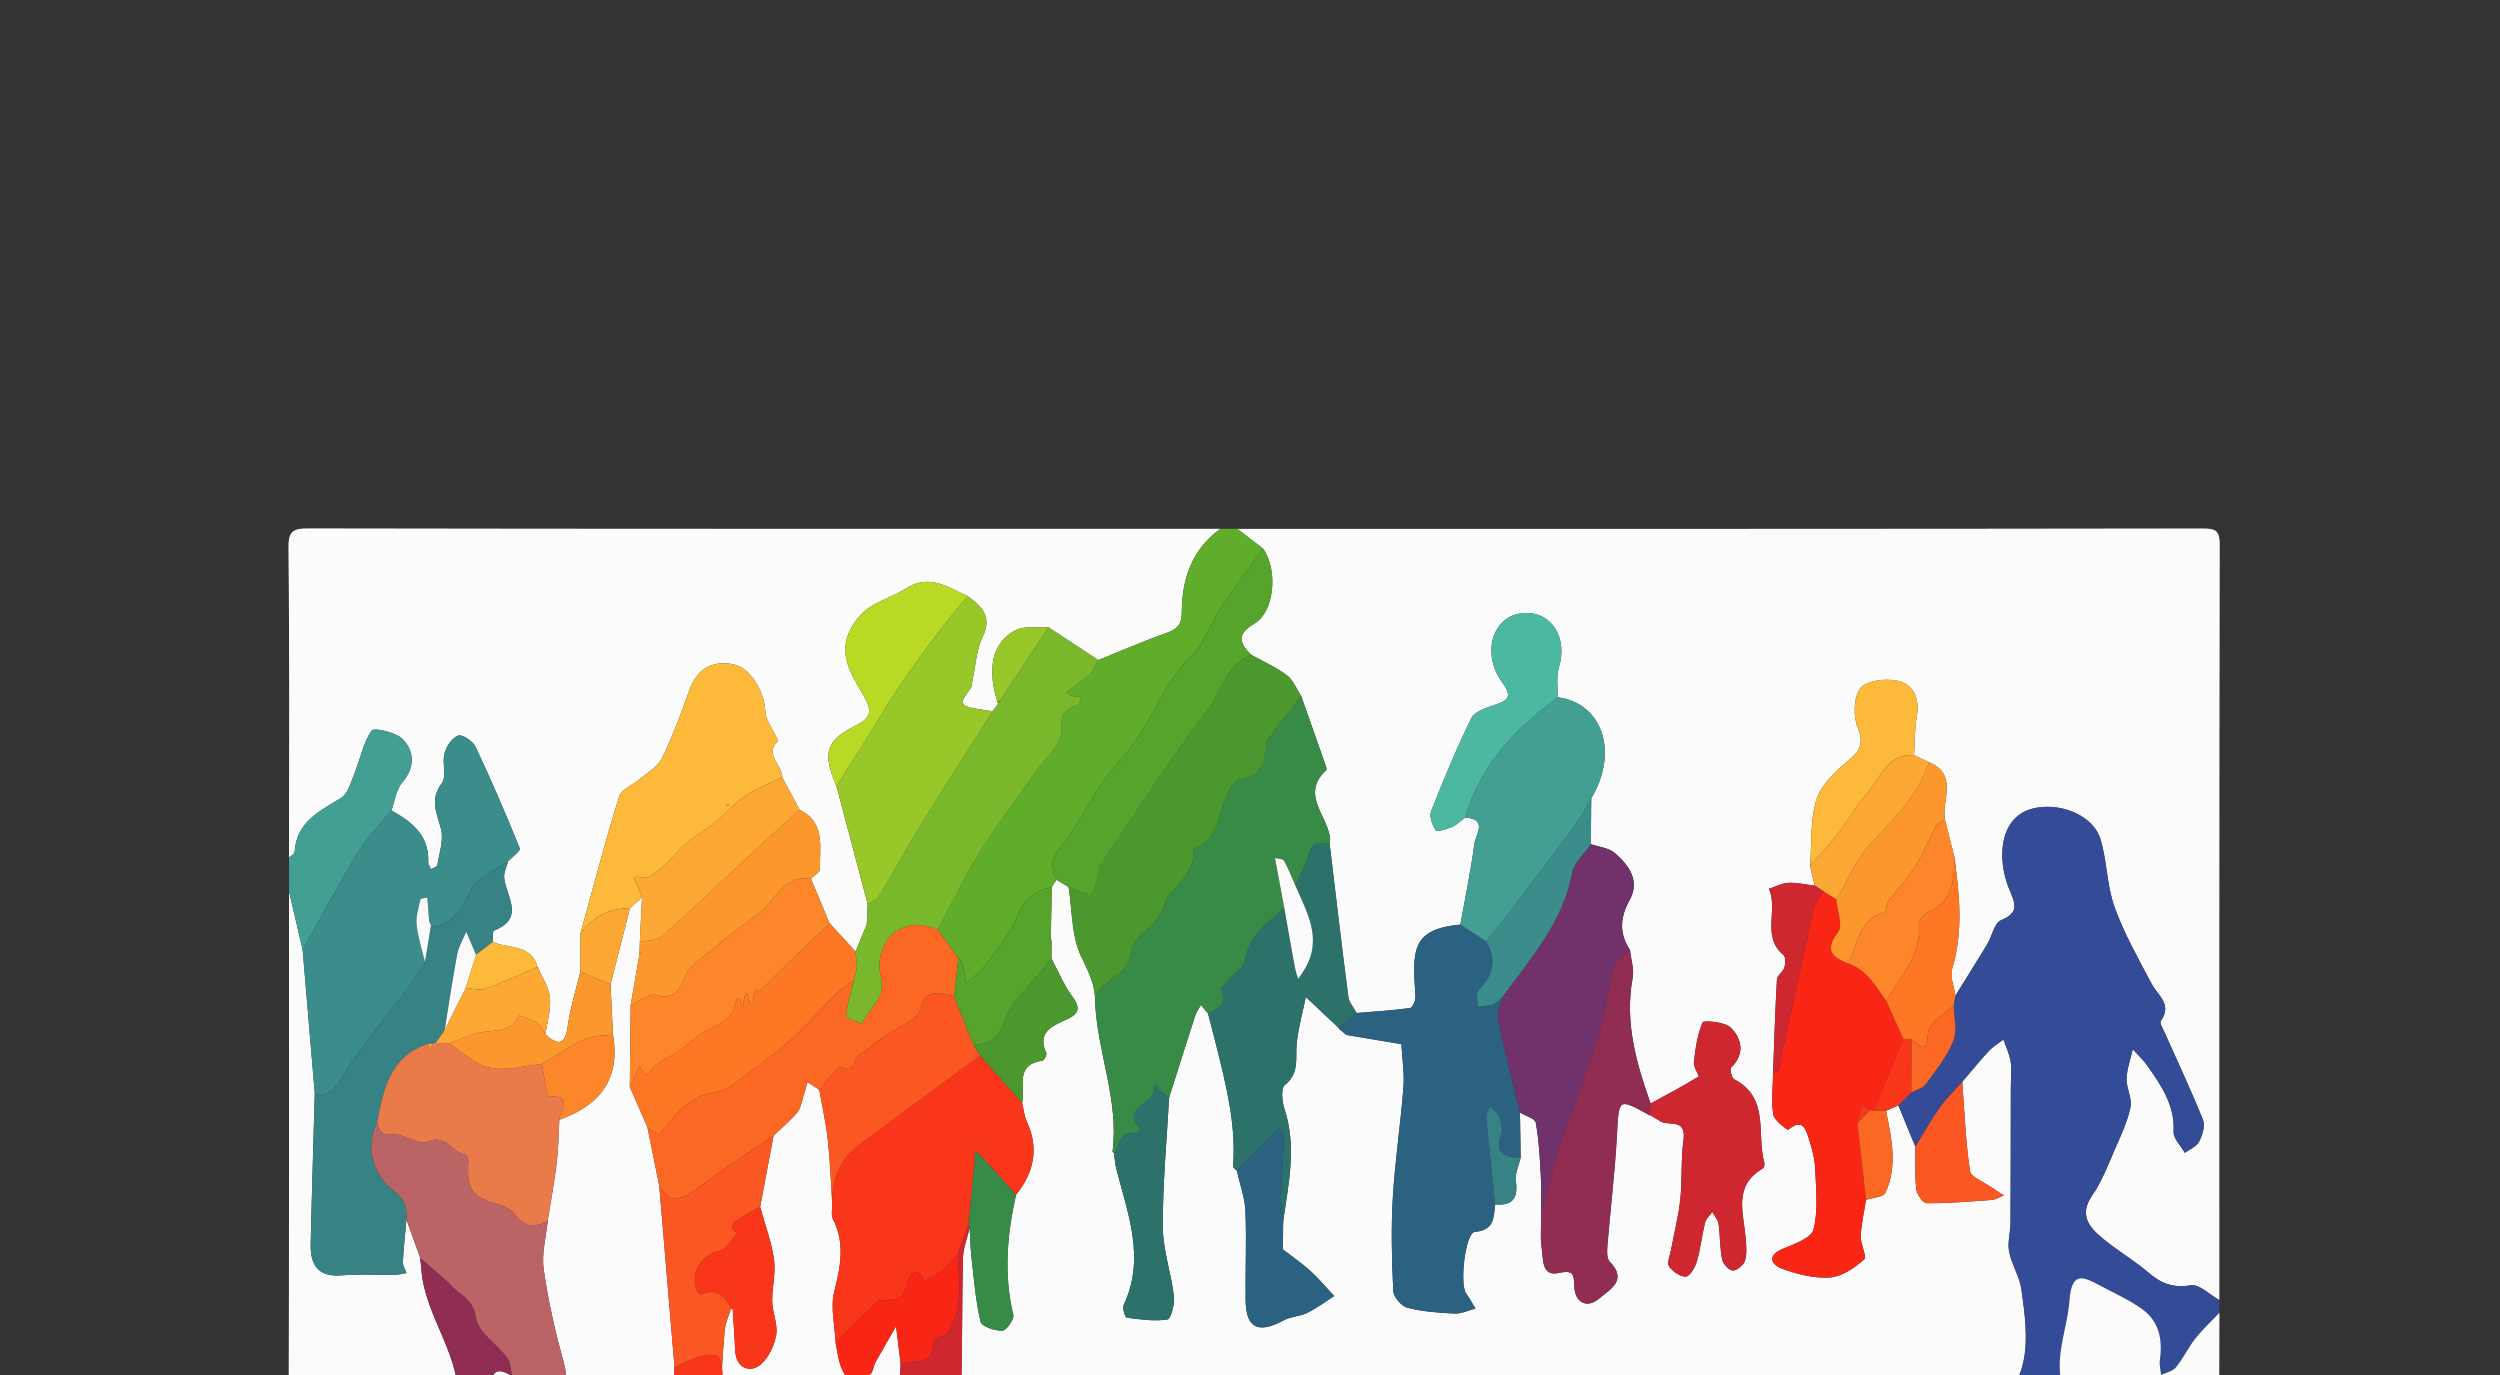 <?xml version="1.0" encoding="utf-8"?>
<!-- Generator: Adobe Illustrator 23.0.1, SVG Export Plug-In . SVG Version: 6.00 Build 0)  -->
<svg version="1.1" id="Layer_1" xmlns="http://www.w3.org/2000/svg" xmlns:xlink="http://www.w3.org/1999/xlink" x="0px" y="0px"
	 viewBox="0 0 2000 1100" style="enable-background:new 0 0 2000 1100;" xml:space="preserve">
<rect x="0" y="0" width="2000" height="1100" fill="#333333" stroke="none"/>
<g>
	<g>
		<path style="fill:#FCFBFB;" d="M1586.71,1151.37c-446.78,0-893.56-0.06-1340.34,0.32c-12.7,0.01-15.56-2.79-15.51-15.5
			c0.53-141.06,0.34-282.12,0.34-423.17c3.64,15.67,7.28,31.35,10.92,47.02c3.23,38.28,6.46,76.56,9.69,114.84
			c-1.11,40.17-2.41,80.33-3.26,120.5c-0.4,18.91,7.98,26.21,24.69,24.9c14.09-1.11,28.34-0.2,42.52-0.39
			c3.17-0.04,6.33-0.96,9.49-1.47c-1.04-2.9-3.09-5.86-2.94-8.7c0.58-11.39,1.84-22.74,2.85-34.11
			c3.67,10.26,7.34,20.53,11.01,30.79c0.33,3.3,0.71,6.6,0.98,9.9c3.11,38.35,33.6,69.55,28.97,110.16
			c-0.28,2.45,6.46,7.96,9.99,8.01c4.63,0.06,11.17-2.71,13.51-6.41c3-4.73,3.66-11.62,3.52-17.54c-0.33-14.23,4.9-17.03,16.55-9.49
			l-0.57-0.01c1.16,4.57,2.31,9.15,3.47,13.72l-0.11-0.03c1.19,2.31,2.38,4.62,3.58,6.92c4.11,4.44,7.62,11.41,12.5,12.54
			c4.19,0.98,10.8-3.8,14.83-7.63c11.3-10.73,11.29-23.38,7.2-38.12c-6.65-23.99-12.2-48.47-15.64-73.1
			c-1.77-12.67,2.03-26.12,3.31-39.22c2.44-15.44,5.32-30.82,7.19-46.33c1.36-11.22,1.39-22.61,2.01-33.92
			c34.73-12.54,48.66-34.66,42.93-68.17c-0.65-13.38-1.31-26.75-1.96-40.13c5.19-20.36,10.38-40.72,15.57-61.08
			c3.2-2.85,6.4-5.71,9.6-8.56c-0.57,11.87-1.15,23.75-1.73,35.63c-0.04,2.25-0.09,4.51-0.13,6.76c-0.57,1.05-0.63,2.13-0.17,3.23
			c-2.34,13.5-4.68,27-7.02,40.5c-0.24,21.79-0.48,43.58-0.72,65.37c4.71,10.8,9.41,21.6,14.12,32.4
			c3.16,15.66,6.32,31.32,9.48,46.98c4.06,48.29,8.12,96.58,12.17,144.88c-0.08,2.51-0.15,5.03-0.23,7.54
			c0.68,3.11,1.36,6.21,2.04,9.32c-0.75,2.61-1.72,5.17-2.22,7.83c-1.22,6.48-2.22,13-3.31,19.51c11,0.07,22.06,0.78,32.94-0.29
			c2.55-0.25,4.51-6.56,6.74-10.08c1.33-21.07,2.35-42.16,4.18-63.18c0.53-6.05,3.38-11.9,5.16-17.85c0.14,0.74,0.58,1.04,1.32,0.9
			c0.67,11.31,1.34,22.61,2.01,33.92c0.9,12.44,10.49,16.82,18.48,11.65c7.18-4.64,12.37-15.44,14.18-24.39
			c1.73-8.56-2.91-18.2-3.12-27.41c-0.26-11.16,3-22.62,1.46-33.48c-2.03-14.28-7.25-28.1-11.11-42.11c3.57-19,7.13-38,10.7-56.99
			c6.4-6.15,13.29-11.89,19-18.62c2.76-3.25,3.42-8.33,4.83-12.64c1.25-3.82,2.22-7.74,3.32-11.61c3.15,2.04,6.3,4.09,9.45,6.13
			c2.36,13.5,5.42,26.93,6.9,40.52c1.84,16.95,2.38,34.05,3.48,51.08c0.09,3.91-1.12,8.49,0.48,11.63
			c9.96,19.47,6.14,38.25,1.09,58.35c-3.19,12.73,0.52,27.18,1.13,40.87c1.36,6.44,2.05,13.13,4.3,19.24
			c1.5,4.07,4.76,9.68,8.08,10.34c4.61,0.91,10.58-1.25,14.85-3.9c2.6-1.61,2.79-6.79,4.6-10.07c5.35-9.68,10.97-19.22,16.48-28.81
			c1.23,9.99,2.45,19.98,3.68,29.96c-0.18,6.14-0.9,12.34-0.43,18.43c1.57,20.42,10.91,28.56,30.26,28.98
			c21.83,0.48,18.23-15.86,18.6-28.15c1.04-34.7,0.56-69.44,1.45-104.14c0.2-7.96,3.48-15.84,5.35-23.76
			c0.48,8.05,0.61,16.14,1.51,24.14c1.93,17.03,3.25,34.26,7.19,50.84c0.91,3.83,11.41,7.36,17.39,7.2
			c3.23-0.09,9.69-9.08,8.83-12.65c-7.79-32.33-4.99-64.16,2.15-96c14.47-17.91,18.57-37.21,8.58-58.81
			c-2.09-4.52-2.49-9.83-3.67-14.77c2.76-12.47-6.38-30.62,16.22-33.81c1.38-0.2,3.74-4.7,3.12-6.06
			c-7.39-16.33,4.15-21.56,15.45-26.53c9.5-4.18,12.96-8.4,5.55-18.43c-6.85-9.27-11.31-20.3-16.83-30.56c0-4.47,0-8.95,0-13.42
			c-0.19-1.08-0.39-2.15-0.58-3.23c0.26-13.56,0.53-27.11,0.79-40.67c1.26-1.96,2.52-3.92,3.78-5.87c3.22,1.97,6.45,3.95,9.67,5.92
			c2.96,18.76,2.22,39.31,10.13,55.68c5.69,11.78,11.1,22.2,11.05,35.2c1.39,40.59,19.3,79.27,13.97,120.65
			c-0.04,0.34,0.73,0.79,1.12,1.18c0.64,4.39,0.89,8.88,1.99,13.15c9.22,35.73,23.31,71.1,5.83,108.4
			c-1.23,2.61,1.08,10.02,2.42,10.2c10.83,1.47,22.01,3.05,32.62,1.46c2.71-0.41,5.88-12.25,5.16-18.4
			c-2.2-18.7-8.85-37.17-8.92-55.75c-0.13-34.46,3.17-68.94,5.04-103.4c6.88-21.68,13.68-43.38,20.71-65.02
			c1.04-3.21,3.11-6.09,4.7-9.12c1.9,2.29,3.79,4.58,5.69,6.88c2.18,8.39,4.43,16.76,6.52,25.18c7.89,31.86,16.12,63.68,13.52,97.03
			c-0.09,1.11,1.96,2.39,3.01,3.6c2.4,10.74,6.43,21.41,6.88,32.23c0.99,23.72-0.11,47.52,0.17,71.27
			c0.27,22.59,10.01,27.25,30.78,16.04c5.6-3.02,12.8-2.99,18.54-5.82c7.56-3.74,14.41-8.92,21.56-13.48
			c-6.32-6.73-12.24-13.89-19.06-20.08c-6.87-6.24-14.62-11.51-21.99-17.2c0.06-6.7,0.12-13.4,0.18-20.1
			c0.06-1.08,0.12-2.16,0.17-3.24c4.19-29.67,10.8-59.2,0.87-89.17c-1.96-5.92-2.89-16.51,0.35-19.06c12-9.45,8.28-21.47,9.47-33.2
			c1.28-12.51,4.77-24.8,7.3-37.19c8.73,8.23,17.47,16.45,26.2,24.68c0.12,0.82,0.57,1.34,1.36,1.57c1.65,1.39,3.31,2.78,4.96,4.17
			l0.14-0.01c14.59,2.44,29.18,4.89,43.77,7.33c0.63,11.53,2.53,23.16,1.64,34.57c-2.28,29.51-6.78,58.86-8.5,88.39
			c-1.44,24.73-0.81,49.65,0.37,74.41c0.23,4.84,6.46,12.25,11.21,13.47c12.23,3.14,25.16,4.08,37.86,4.66
			c5.49,0.25,11.12-2.57,16.68-4c-2.45-4-4.64-8.19-7.4-11.97c-5.43-7.42-0.76-48.7,6.92-49.37c15.88-1.38,14.96-11.7,16.27-21.95
			c14.24,1.26,18.44-5.28,16.55-18.97c-0.81-5.85,2.44-12.25,3.84-18.41c-0.18-12.02-0.37-24.05-0.55-36.07
			c4.4,2.64,12.02,4.69,12.63,8.03c2.52,13.68,3.21,27.74,3.97,41.7c0.6,10.86,0.32,21.77,0.43,32.66
			c0.01,8.66-0.99,17.48,0.32,25.93c1.3,8.42-0.26,22.92,13.3,20c12.76-2.75,12.39,1.42,12.8,10.84
			c0.58,13.14,10.37,17.87,20.17,9.38c8.35-7.22,22.77-14.36,8.19-29.29c-2.46-2.51-2.23-8.5-1.88-12.77
			c2.41-29.31,6.02-58.55,7.59-87.89c1.63-30.4,0.81-30.45,26.35-16.37l0.06-0.3c2.38,1.39,4.75,2.79,7.13,4.18
			c6.08,5.67,22.27-2.8,19.76,15.51c-2.17,15.8-0.92,32.05-2.6,47.95c-1.44,13.6-4.94,26.98-7.45,40.48
			c-0.81,4.38-3.4,10.24-1.55,12.89c2.9,4.14,9.07,8.57,13.49,8.22c3.33-0.27,7.42-7.43,8.81-12.21
			c2.94-10.11,4.02-20.74,6.55-30.99c0.77-3.11,3.78-5.67,5.76-8.48c1.74,3.16,4.56,6.17,5.03,9.52c1.34,9.39,0.98,19.06,2.83,28.31
			c0.73,3.64,5.47,8.93,8.5,9.02c3.35,0.09,8.75-4.36,9.81-7.87c1.7-5.61,1-12.12,0.52-18.19c-1.61-20.04-10.21-41.66,13.63-55.52
			c1.04-0.6,1.75-3.24,1.37-4.56c-6.52-22.77,4.66-51.95-24.2-66.87c-2.01-1.04-3.64-8.11-2.43-9.28
			c11.34-11.06,8.6-23.18-0.3-32.04c-4.71-4.69-21.72-5.96-22.49-4.16c-4.26,9.87-5.77,21.1-7.01,32
			c-0.42,3.7,4.55,10.86,3.89,11.27c-12.54,7.67-25.55,14.56-38.46,21.62c-11.55-32.48-20.91-65.14-14.38-100.37
			c1.32-7.1-1.32-14.93-2.13-22.43c-8.76-13.33-8.08-25.94-0.23-40.1c8.46-15.26-0.67-27.81-11.86-37.47
			c-4.85-4.19-12.72-4.87-19.22-7.13c0.11-12.17,0.21-24.34,0.32-36.51c23.13-39.31,7.18-76.82-26.87-80.98
			c0.22-7.99-1.27-16.51,0.99-23.88c7.4-24.15-6.2-45.38-28.93-43.43c-23.95,2.05-33.57,32.07-16.3,55.54
			c8.95,12.16,3.6,14.52-6.76,18.09c-6.56,2.26-15.49,5.1-18.02,10.28c-11.89,24.33-22.32,49.4-32.24,74.61
			c-1.62,4.12,0.89,11.06,3.73,15.13c1.05,1.51,8.83-0.81,13.02-2.6c3.88-1.66,7.06-4.94,10.54-7.51
			c18.45,1.17,8.3,13.82,7.35,20.95c-2.86,21.68-7.38,43.14-11.25,64.68c-40.11,3.66-38.17,21.62-35.89,57.6
			c0.2,3.08-2.42,8.88-4.32,9.14c-14.16,1.93-28.47,2.78-42.73,3.97c-2.29-4.25-6.06-8.31-6.64-12.79
			c-5.27-40.51-9.98-81.1-14.86-121.66c0.08-1.67,0.36-3.35,0.22-5c-1.54-18.23-24.14-35.29-3.06-54.86
			c0.5-0.46,0.07-2.22-0.29-3.24c-6.55-18.69-13.16-37.37-19.76-56.04c-3.72-5.63-6.32-12.75-11.4-16.57
			c-8.75-6.58-19.05-11.1-28.7-16.48c-9.32-9.36-11.82-16.23,2.63-24.86c16.41-9.8,18.98-43.27,6.95-60.02
			c-6.86-5.27-13.71-10.54-20.57-15.81c257.39,0,514.78,0.1,772.17-0.32c11.55-0.02,13.84,2.26,13.81,13.81
			c-0.45,201.19-0.33,402.38-0.33,603.57c-7.68-4.28-16.1-13.01-22.89-11.89c-13.93,2.3-23.44-1.24-33.55-9.9
			c-11.76-10.06-25.35-17.96-37.27-27.86c-10.78-8.95-18.69-18.83-7.92-34.3c7.48-10.74,12.23-23.48,17.54-35.61
			c4.95-11.31,10.41-22.71,12.98-34.65c1.52-7.06-3.35-15.26-3.12-22.88c0.24-7.91,3.17-15.75,4.92-23.62
			c3.87,4.28,8.23,8.22,11.53,12.91c11.2,15.95,22.25,31.74,21.17,53.07c-0.28,5.47,5.8,11.25,8.96,16.89
			c3.92-2.89,9.41-4.99,11.39-8.87c2.63-5.15,5.07-12.72,3.17-17.47c-9.47-23.66-20.43-46.73-30.78-70.05
			c-1.34-3.01-4.13-7.59-3.02-9.13c9.51-13.31-2.37-20.36-7.41-29.88c-10.6-20.03-21.9-39.99-29.55-61.2
			c-6.15-17.04-5.98-36.26-11.09-53.8c-5.96-20.42-33.9-30.53-54.86-24.9c-26.37,7.08-28.22,40-18.5,63.87
			c4.76,11.67,9.03,18.94-6.49,25.39c-5.3,2.2-6.99,12.6-10.82,18.96c-8.35,13.86-17.01,27.53-25.55,41.28
			c-1.01-7.22-4.53-15.2-2.61-21.52c9.12-29.92,5.8-59.72,1.72-89.68c-2.51-9.87-5.02-19.74-7.53-29.61
			c-2.68-15.73,10.9-35.94-12.66-45.91c-4.01-1.87-8.02-3.75-12.04-5.62c0.67-10.37,0.47-20.9,2.24-31.08
			c2.49-14.35-2.39-25.77-15.76-28.53c-9.4-1.94-24.57-0.16-29.35,6.01c-5.5,7.12-5.88,22.29-2.2,31.43
			c5.19,12.86,1.97,18.42-7.49,26.49c-10.17,8.67-21.7,19.18-25.45,31.15c-5.22,16.6-3.74,35.31-5.13,53.11
			c1.25,5.27,2.5,10.54,3.75,15.81c-7.02-0.85-14.09-2.58-21.06-2.26c-5.27,0.24-10.42,3.1-15.62,4.79
			c7.62,16.75-6.2,38.18,11.65,52.97c1.84,1.53,1.67,6.93,0.72,10.01c-1.07,3.48-5.78,6.27-5.97,9.54
			c-1.43,24.85-2.15,49.75-3.08,74.63c-0.15,11.21-1.6,22.62,0.16,33.52c0.77,4.78,11.5,12.51,11.95,12.12
			c11.83-10.07,14.28,0.33,16.72,7.79c2.58,7.88,4.6,16.26,4.91,24.5c0.62,15.93,2.45,32.59-1.47,47.57
			c-1.8,6.89-15.57,11.55-24.67,15.41c-13.35,5.67-8.44,12.89-0.45,15.82c12.13,4.45,25.73,7.95,38.35,7.04
			c9.58-0.69,19.64-7.72,27.32-14.42c2.51-2.19-3.01-12.26-2.72-18.63c0.43-9.71,2.72-19.34,4.21-29.01
			c5.37-1.82,13.97-2.17,15.6-5.72c9.87-21.47,4.83-43.65,0.44-65.59c3.29-1.44,6.58-2.87,9.87-4.31
			c4.54,11.03,9.08,22.05,13.62,33.08c0.11,11.34-0.55,22.76,0.71,33.96c0.47,4.18,5.4,11.19,8.34,11.21
			c17.34,0.11,34.7-1.29,52.02-2.6c3.32-0.25,6.5-2.37,9.74-3.63c-3.44-2.23-6.95-4.34-10.29-6.7c-5.91-4.17-16.08-7.85-16.83-12.87
			c-3.5-23.54-4.39-47.46-6.21-71.24c7.07-8.28,13.92-16.77,21.33-24.75c3.31-3.57,7.74-6.11,11.66-9.11
			c2.01,5.93,4.9,11.74,5.78,17.83c0.98,6.78,0.11,13.82,0.09,20.75c-0.07,36.03-0.03,72.06-0.24,108.09
			c-0.04,7.7-2.54,15.71-1.1,23.03c2.05,10.41,8.48,20.07,9.91,30.48c5.4,39.31,10.51,79.05-34.75,101.49
			c-1.52,0.76,0,7.66,0.1,11.69C1583.97,1147.11,1585.34,1149.24,1586.71,1151.37z"/>
		<path style="fill:#FCFCFC;" d="M231.2,686.05c0-82.47,0.49-164.95-0.46-247.42c-0.17-14.54,4.04-15.94,16.85-15.92
			c242.93,0.44,485.87,0.32,728.8,0.32c-22.93,16.42-30.91,40.2-30.96,66.81c-0.02,10.68-4.48,13.81-13.27,16.91
			c-18.09,6.38-35.69,14.13-53.5,21.31c-13.28-8.74-26.56-17.47-39.85-26.21c-8.78,0.57-18.87-1.45-26.09,2.2
			c-18.67,9.43-23.25,30.11-15.03,56.66l-0.03,1.09l0.95,0.53c0,0,0.02,0.33,0.02,0.33c-1.44,2.06-2.89,4.12-4.33,6.18
			c-1.67-0.15-3.35-0.21-5-0.47c-22.74-3.65-22.99-4.06-12.75-17.77c1.17-1.57,0.97-4.15,1.43-6.26
			c2.55-11.67,3.07-24.33,8.12-34.79c7.94-16.44-0.78-24.43-11.93-32.65c-15.94-7.22-31.08-18.23-49.78-5.93
			c-9.48,6.24-21.11,9.31-30.24,15.93c-6.49,4.7-12.03,12.24-15.19,19.7c-8.05,19.03,3.35,34.77,11.99,50.06
			c6.18,10.93,7.04,17.09-5.86,23.47c-24.61,12.17-27.34,22.47-15.91,48.74c8.31,31.42,16.61,62.84,24.92,94.26
			c-0.16,4.53-0.32,9.06-0.48,13.59c-0.11,1.07-0.22,2.15-0.33,3.22c-2.94,7.09-5.88,14.19-8.82,21.28
			c-6.95-7.54-13.9-15.08-20.84-22.62c-4.97-11.88-9.93-23.75-14.9-35.63c2.54-2.58,7.32-5.21,7.26-7.73
			c-0.42-17.37,4.78-37.04-16.27-47.39c-4.64-8.66-9.29-17.33-13.93-25.99c0.49-9.86-14.9-17.87-3.44-29.16
			c0.37-0.36-1.28-2.72-1.93-4.17c-2.89-6.51-7.95-12.95-8.18-19.56c-0.55-15.74-12.08-35.03-25.7-37.59
			c-18.39-3.45-29.54,4.86-35.65,22.35c-6.29,18.01-13.11,35.95-21.43,53.07c-3.19,6.56-11.06,10.91-17.02,16.02
			c-5.78,4.96-15.3,8.52-17.18,14.56c-11.25,36.11-20.76,72.75-30.85,109.22c-0.04,10.2-0.09,20.41-0.13,30.61
			c-3.46,14.53-8.07,28.9-10.05,43.63c-2.09,15.5-7.7,15.71-17.89,6.73c1.39-9.85,4.58-19.89,3.62-29.5
			c-0.85-8.4-6.38-16.32-9.85-24.46c-5.28-18.68-23.38-14.39-35.92-20.04c0.31-3.16-0.29-8.59,1.07-9.13
			c25.31-10.12,9.43-27.45,8.1-42.38c-0.37-4.21,2.01-8.66,3.13-13c3.3-3.52,10.12-8.46,9.36-10.33
			c-11.08-27.4-22.77-54.59-35.4-81.31c-2.13-4.5-10.61-10.14-13.92-8.97c-4.85,1.73-9.43,8.66-10.93,14.23
			c-2.07,7.69,1.92,18.51-2.14,23.87c-9.99,13.23-3.94,23.9-0.65,36.68c2.28,8.86-1.43,19.35-2.96,29.03
			c-0.19,1.24-3.34,2.01-5.12,3c-0.75-1.92-2.2-3.87-2.13-5.76c0.74-21.36-13.16-32.09-29.49-41.14c2.81-7.62,3.84-16.8,8.81-22.55
			c10.47-12.11,9.5-24.69,0.45-34.31c-5.38-5.72-23.14-9.66-24.99-7.05c-6.84,9.61-9.02,22.43-13.63,33.77
			c-2.9,7.15-5.25,16.67-10.9,20.14c-17.33,10.65-35.74,19.16-37.16,43.24C235.61,683.17,232.77,684.57,231.2,686.05z"/>
		<path style="fill:#344C98;" d="M1532.35,917.34c-4.54-11.03-9.08-22.05-13.61-33.08c3.43-3.44,6.86-6.87,10.29-10.31
			c3.87-2.07,9.04-3.19,11.38-6.38c8.16-11.17,17.16-22.32,22.25-34.93c3.32-8.23,0.42-18.96,0.3-28.57
			c0.47-2.54,0.94-5.08,1.4-7.62c8.53-13.75,17.2-27.42,25.55-41.28c3.83-6.36,5.52-16.76,10.82-18.96
			c15.52-6.44,11.25-13.71,6.49-25.39c-9.72-23.87-7.87-56.79,18.5-63.87c20.96-5.63,48.91,4.48,54.86,24.9
			c5.11,17.53,4.94,36.76,11.09,53.8c7.65,21.2,18.95,41.16,29.55,61.2c5.04,9.53,16.93,16.57,7.41,29.88
			c-1.11,1.55,1.68,6.12,3.02,9.13c10.36,23.31,21.31,46.38,30.78,70.05c1.9,4.76-0.54,12.32-3.17,17.47
			c-1.98,3.88-7.46,5.98-11.39,8.87c-3.16-5.64-9.24-11.42-8.96-16.89c1.07-21.33-9.97-37.12-21.17-53.07
			c-3.29-4.69-7.66-8.63-11.53-12.91c-1.75,7.87-4.68,15.7-4.92,23.62c-0.23,7.62,4.64,15.83,3.12,22.88
			c-2.57,11.93-8.03,23.33-12.98,34.65c-5.31,12.13-10.06,24.87-17.54,35.61c-10.78,15.47-2.86,25.35,7.92,34.3
			c11.92,9.9,25.52,17.79,37.27,27.86c10.12,8.66,19.63,12.21,33.55,9.9c6.79-1.12,15.21,7.62,22.89,11.89c0,3.37,0,6.74,0,10.12
			c-6.5,6.88-13.52,13.36-19.36,20.77c-5.7,7.22-9.66,15.82-15.46,22.93c-2.58,3.15-7.83,4.13-11.86,6.09
			c-0.36-4.06-1.5-8.24-0.94-12.17c2.26-15.89-0.49-30.46-13.81-40.21c-10.18-7.45-21.97-12.76-33.22-18.69
			c-12.66-6.68-23.51-13.46-25.27,10.96c-1.93,26.8-16.15,53.1-0.98,80.09c-3.41,4.25-6.14,11.23-10.35,12.29
			c-20.34,5.11-41.09,8.63-61.69,12.72c-0.1-4.04-1.63-10.94-0.1-11.69c45.26-22.44,40.15-62.18,34.75-101.49
			c-1.43-10.41-7.86-20.07-9.91-30.48c-1.44-7.32,1.06-15.33,1.1-23.03c0.21-36.03,0.17-72.06,0.24-108.09
			c0.01-6.93,0.89-13.97-0.09-20.75c-0.88-6.1-3.78-11.9-5.78-17.83c-3.92,3.01-8.34,5.55-11.66,9.11
			c-7.4,7.98-14.25,16.47-21.33,24.75c-6,6.76-12.65,13.07-17.84,20.41C1544.86,895.96,1538.84,906.82,1532.35,917.34z"/>
		<path style="fill:#60AC2B;" d="M878.67,528.07c17.8-7.19,35.41-14.94,53.5-21.31c8.79-3.1,13.25-6.23,13.27-16.91
			c0.05-26.61,8.04-50.4,30.96-66.81c4.5,0,8.99,0,13.49,0c6.86,5.27,13.71,10.54,20.57,15.81c-10.82,15.03-22.1,29.75-32.29,45.2
			c-7,10.61-12.47,22.23-18.62,33.4c0,0-0.01,0.01-0.01,0.01c-7.29,8.44-15.61,16.2-21.62,25.46c-10,15.39-17.76,32.26-27.9,47.54
			c-8.26,12.43-19.37,22.95-27.88,35.24c-10.9,15.74-19.16,33.46-31.06,48.32c-7.95,9.93-12.63,18.02-5.85,29.71
			c-1.26,1.96-2.52,3.92-3.78,5.87c-12.24,3.06-21.47,7.91-26.82,21.56c-5.44,13.89-15.44,26.14-24.37,38.44
			c-4.73,6.52-11.41,11.61-17.21,17.35c-1.04-5.56-1.92-11.17-3.23-16.67c-0.34-1.41-2.07-2.49-3.16-3.73
			c-5.47-7.61-10.93-15.23-16.4-22.84c10.94-20.41,20.86-41.46,33.08-61.07c13.86-22.22,29.82-43.11,44.79-64.64
			c7.6-10.93,21.67-22.48,20.9-32.87c-1.04-13.99,3.16-17.63,13.36-21.57c1.55-0.6,1.93-4.25,2.85-6.49
			c-2.48-0.05-5.04,0.25-7.43-0.26c-1.81-0.39-3.39-1.81-5.08-2.77c6.46-4.91,13.28-9.42,19.22-14.89
			C875,536.36,876.48,531.83,878.67,528.07z"/>
		<path style="fill:#FCFBFB;" d="M1654.64,1119.98c-15.17-27-0.95-53.3,0.98-80.09c1.76-24.42,12.61-17.64,25.27-10.96
			c11.25,5.93,23.03,11.24,33.22,18.69c13.32,9.75,16.07,24.32,13.81,40.21c-0.56,3.93,0.58,8.11,0.94,12.17
			c4.04-1.96,9.28-2.94,11.86-6.09c5.81-7.11,9.77-15.71,15.46-22.93c5.84-7.4,12.86-13.88,19.36-20.77
			c0,30.35-0.36,60.7,0.23,91.04c0.16,8.46-1.91,10.42-10.35,10.35c-51.7-0.45-103.4-0.23-155.11-0.23
			c11.73-4.32,23.36-8.93,35.22-12.87C1655.24,1135.28,1662.33,1131.44,1654.64,1119.98z"/>
		<path style="fill:#439E93;" d="M231.2,686.05c1.56-1.48,4.41-2.88,4.5-4.44c1.42-24.08,19.83-32.6,37.16-43.24
			c5.66-3.47,8-13,10.9-20.14c4.61-11.34,6.79-24.16,13.63-33.77c1.86-2.61,19.61,1.34,24.99,7.05c9.05,9.62,10.02,22.2-0.45,34.31
			c-4.98,5.76-6,14.93-8.81,22.55c-8.9,10.95-19.14,21.09-26.41,33.03c-15.67,25.72-29.82,52.38-44.59,78.65
			c-3.64-15.67-7.28-31.35-10.92-47.02C231.2,704.03,231.2,695.04,231.2,686.05z"/>
		<path style="fill:#2B6181;" d="M1654.64,1119.98c7.7,11.46,0.61,15.31-9.1,18.53c-11.86,3.93-23.49,8.55-35.22,12.87
			c-7.87,0-15.74,0-23.6,0c-1.37-2.13-2.74-4.26-4.11-6.39c20.6-4.08,41.35-7.6,61.69-12.72
			C1648.5,1131.21,1651.23,1124.23,1654.64,1119.98z"/>
		<path style="fill:#378B46;" d="M1040.97,556.77c6.6,18.68,13.21,37.35,19.76,56.04c0.36,1.03,0.78,2.78,0.29,3.24
			c-21.08,19.58,1.52,36.63,3.06,54.86c0.14,1.65-0.14,3.33-0.22,5c-8.29-3.14-13.89-2.28-16.77,7.88
			c-2.4,8.47-7.19,16.27-10.93,24.36c-2.91-6.58-5.49-13.34-8.98-19.59c-0.88-1.58-4.7-1.51-7.17-2.19
			c0.37,2.02,0.73,4.04,1.11,6.06c2.1,11.33,4.2,22.67,6.3,34c-13.41,11.66-28.01,21.88-31.33,41.82c-1,6.04-9.14,10.85-13.87,16.33
			c-1.99,2.3-5.69,5.77-5.08,7.24c3.94,9.46,2.37,12.76-10.72,18.93c-1.9-2.29-3.79-4.58-5.69-6.88c-1.59,3.03-3.66,5.91-4.7,9.12
			c-7.02,21.63-13.83,43.34-20.71,65.02c-2.75-1.98-5.68-3.78-8.17-6.05c-0.93-0.85-0.86-2.8-1.25-4.25
			c-1.1,0.71-3.25,1.75-3.14,2.07c4.32,13.42-28.45,15.48-10.14,33.03c-1.36,1.39-2.99,4.18-4.03,3.97
			c-13.01-2.64-12.41,9.58-17.41,15.58c-0.39-0.4-1.17-0.84-1.12-1.18c5.34-41.38-12.58-80.06-13.97-120.65
			c1.84-18.09,27.28-17.32,28.73-39.38c0.84-12.8,21.9-19.75,27.15-38.11c3.94-13.81,25.19-22.12,22.36-42.35
			c-0.1-0.74,1.16-2.12,2.07-2.48c14.16-5.57,17.13-18.01,20.94-30.98c2.6-8.85,8.29-22.66,14.25-23.57
			c19.49-3,21.04-14.98,21.44-29.81c0.05-1.89,2.53-3.74,3.93-5.58C1024.94,577.77,1032.95,567.27,1040.97,556.77z M1020.24,601.77
			c-0.25,0.44-0.51,0.88-0.76,1.32c0.24-0.45,0.48-0.9,0.73-1.35c0.25-0.44,0.51-0.88,0.76-1.33
			C1020.73,600.86,1020.49,601.32,1020.24,601.77z"/>
		<path style="fill:#2B6181;" d="M1196.17,963.54c-1.31,10.25-0.39,20.57-16.27,21.95c-7.68,0.67-12.35,41.94-6.92,49.37
			c2.76,3.78,4.95,7.97,7.4,11.97c-5.56,1.43-11.19,4.24-16.68,4c-12.71-0.57-25.63-1.51-37.86-4.66
			c-4.75-1.22-10.98-8.63-11.21-13.47c-1.18-24.76-1.81-49.68-0.37-74.41c1.72-29.53,6.22-58.88,8.5-88.39
			c0.88-11.41-1.01-23.04-1.64-34.57c-14.59-2.44-29.18-4.89-43.77-7.33c0,0-0.14,0.01-0.14,0.01c-1.65-1.39-3.31-2.78-4.96-4.17
			c-0.79-0.23-1.24-0.76-1.36-1.57c4.83-3.96,9.65-7.92,14.47-11.88c14.26-1.19,28.57-2.04,42.73-3.97c1.9-0.26,4.51-6.06,4.32-9.14
			c-2.28-35.97-4.23-53.94,35.89-57.59c6.92,4.55,13.84,9.09,20.76,13.63c8.86,14.75,5.35,27.12-6.23,38.95
			c-2.27,2.32-0.57,8.54-0.7,12.96c4.01-0.47,8.26-0.3,11.97-1.63c2.98-1.06,5.3-3.95,7.91-6.03c-1.29,6.03-4.64,12.48-3.51,18.01
			c5.14,24.99,11.55,49.71,17.5,74.53c0.18,12.02,0.37,24.05,0.56,36.07c-12.74-0.1-21.14-3.23-15.73-19.01
			c1.43-4.18,0.05-9.89-1.55-14.36c-1.07-2.99-4.83-5.01-7.38-7.47c-0.99,2.95-3.07,6.01-2.81,8.85
			C1191.2,917.32,1193.75,940.42,1196.17,963.54z"/>
		<path style="fill:#3A8D8B;" d="M242.13,760.05c14.77-26.27,28.92-52.93,44.59-78.65c7.28-11.94,17.52-22.08,26.41-33.03
			c16.32,9.05,30.22,19.78,29.49,41.14c-0.07,1.89,1.38,3.84,2.13,5.76c1.78-0.99,4.92-1.76,5.12-3c1.52-9.68,5.24-20.17,2.96-29.03
			c-3.29-12.78-9.34-23.45,0.65-36.68c4.05-5.37,0.07-16.18,2.14-23.87c1.5-5.57,6.08-12.5,10.93-14.23
			c3.31-1.18,11.79,4.46,13.92,8.97c12.63,26.72,24.32,53.9,35.4,81.31c0.76,1.88-6.06,6.82-9.36,10.33
			c-10.08,7.12-24.04,12.13-29.33,21.86c-7.98,14.64-13.56,28.85-32.58,30.58l0.36-0.63c-0.55-1.37-1.09-2.73-1.64-4.1
			c-0.48-6.23-0.95-12.45-1.43-18.68c-1.9,0.47-5.27,0.6-5.45,1.45c-1.48,6.72-3.79,13.73-3.09,20.36
			c1.06,10.04,4.33,19.85,6.66,29.76c-3.83,6-7.29,12.26-11.54,17.94c-18.36,24.51-38.62,47.82-54.62,73.76
			c-6.34,10.27-10.47,15.59-22,13.51C248.59,836.6,245.36,798.33,242.13,760.05z"/>
		<path style="fill:#F93619;" d="M817.71,882.32c1.18,4.94,1.57,10.25,3.67,14.77c9.99,21.6,5.89,40.9-8.58,58.81
			c-8.68-9.7-17.33-19.43-26.07-29.07c-2.04-2.25-4.44-4.17-6.68-6.25c-0.1,2.64-0.06,5.29-0.31,7.91
			c-1.61,17.06-3.29,34.12-4.95,51.18c-2.82,7.84-5.65,15.68-8.47,23.52c-4.19,4.51-7.99,9.48-12.68,13.4
			c-4.13,3.45-9.24,5.71-13.92,8.5c-8.69-15.66-13.43-2.32-14.57,3.4c-2.08,10.45-8.95,11.05-16.56,12.06
			c-2.06,0.27-5.05-0.81-6.15,0.25c-11.48,10.97-22.67,22.25-33.93,33.45c-0.62-13.68-4.33-28.14-1.13-40.87
			c5.05-20.11,8.87-38.89-1.09-58.35c-1.61-3.14-0.39-7.72-0.48-11.63c-0.69-19.64,5.67-35.97,22.02-47.83
			c11.23-8.15,22.23-16.61,33.4-24.85c20.96-15.46,41.97-30.87,62.95-46.29C795.34,857.07,806.53,869.7,817.71,882.32z"/>
		<path style="fill:#F92616;" d="M1492.83,959.88c-1.5,9.67-3.78,19.3-4.21,29.01c-0.28,6.37,5.23,16.44,2.72,18.63
			c-7.68,6.7-17.74,13.73-27.32,14.42c-12.63,0.91-26.22-2.59-38.35-7.04c-7.99-2.93-12.9-10.15,0.45-15.82
			c9.11-3.87,22.87-8.53,24.67-15.41c3.92-14.98,2.08-31.64,1.47-47.57c-0.32-8.24-2.34-16.62-4.91-24.5
			c-2.44-7.46-4.89-17.86-16.72-7.79c-0.45,0.38-11.18-7.34-11.95-12.12c-1.76-10.9-0.31-22.31-0.16-33.52
			c1.44-0.68,3.96-1.12,4.17-2.07c9.49-43.01,18.62-86.1,28.3-129.07c1.13-4.99,5.16-9.33,7.85-13.98
			c3.42,2.16,6.85,4.32,10.27,6.48c0.73,8.94,5.49,21,1.44,26.21c-11.43,14.7-4.55,20.01,8.13,25.12
			c14.98,5.06,21.93,18.27,30.38,29.95c4.55,10.1,9.1,20.21,13.65,30.31c-7.93,19.04-15.86,38.09-23.79,57.13
			c-1.07,0.04-2.13,0.02-3.19-0.08c-2.04-1.92-4.08-3.84-6.12-5.76c-1.2,5.4-2.4,10.8-3.61,16.2
			C1488.25,919.03,1490.54,939.46,1492.83,959.88z"/>
		<path style="fill:#4B982E;" d="M1040.97,556.77c-8.01,10.5-16.03,21-24.04,31.51c-1.4,1.84-3.88,3.68-3.93,5.58
			c-0.4,14.84-1.95,26.81-21.44,29.81c-5.95,0.92-11.65,14.73-14.25,23.57c-3.81,12.97-6.78,25.41-20.94,30.98
			c-0.91,0.36-2.18,1.74-2.07,2.48c2.83,20.23-18.41,28.54-22.36,42.35c-5.24,18.37-26.3,25.31-27.15,38.11
			c-1.45,22.05-26.89,21.29-28.73,39.38c0.05-13.01-5.36-23.42-11.05-35.2c-7.91-16.37-7.17-36.92-10.13-55.68
			c5.94,2.12,11.99,5.92,17.78,5.55c2.29-0.15,4.13-9.5,5.9-14.76c1.04-3.09,0.72-6.92,2.44-9.45
			c27.73-40.85,54.19-82.7,84.34-121.69c11.72-15.15,15.35-37.1,35.52-45.59c9.65,5.38,19.94,9.9,28.7,16.48
			C1034.65,544.02,1037.25,551.14,1040.97,556.77z"/>
		<path style="fill:#378284;" d="M251.82,874.88c11.53,2.08,15.66-3.24,22-13.51c16-25.95,36.26-49.25,54.62-73.76
			c4.25-5.68,7.71-11.94,11.54-17.94c1.53-9.39,3.06-18.77,4.59-28.16c19.03-1.73,24.61-15.94,32.58-30.58
			c5.3-9.73,19.25-14.74,29.33-21.86c-1.12,4.34-3.5,8.79-3.13,13c1.32,14.93,17.21,32.27-8.1,42.38c-1.36,0.54-0.76,5.97-1.07,9.13
			c-4.46,3.4-8.92,6.8-13.38,10.2c-2.6-6.11-5.21-12.22-7.81-18.33c-2.45,5.88-5.99,11.56-7.16,17.69
			c-3.81,20.08-6.75,40.33-10.03,60.52c-0.47,0.42-0.77,0.94-0.89,1.57l0.3-0.16c-2.25,3.11-4.5,6.21-6.75,9.32
			c-0.87-0.1-1.68,0.07-2.44,0.52c-1.23,0.09-2.47,0.19-3.7,0.28c-30.73,9.85-35.4,36.59-40.73,62.89
			c-10.18,21.47-2.18,42.23,12.84,54.05c10.25,8.07,11.09,13.82,10.7,23.49c-1.01,11.37-2.27,22.72-2.85,34.11
			c-0.14,2.84,1.9,5.8,2.94,8.7c-3.16,0.51-6.32,1.43-9.49,1.47c-14.18,0.19-28.42-0.72-42.52,0.39
			c-16.71,1.32-25.09-5.99-24.69-24.9C249.4,955.21,250.7,915.05,251.82,874.88z"/>
		<path style="fill:#BA6465;" d="M325.15,975.61c0.39-9.67-0.46-15.42-10.7-23.49c-15.02-11.82-23.03-32.59-12.84-54.05
			c1.5,2.92,2.33,7.39,4.66,8.4c3.76,1.64,8.63,0.49,12.82,1.43c7.79,1.75,17.3,8.13,22.79,5.55c14.76-6.94,19.74,8.62,30.25,10.15
			c1.16,0.17,2.74,3.72,2.6,5.58c-1.64,22.28,2.96,28.59,24.14,34.34c4.57,1.24,9.79,3.8,12.5,7.41
			c7.75,10.32,16.25,12.16,26.89,5.17c-1.28,13.1-5.08,26.55-3.31,39.22c3.44,24.63,8.99,49.11,15.64,73.1
			c4.09,14.74,4.1,27.39-7.2,38.12c-4.03,3.82-10.63,8.6-14.83,7.63c-4.88-1.13-8.39-8.11-12.5-12.55
			c-1.19-2.31-2.38-4.62-3.58-6.92c0,0,0.11,0.03,0.12,0.02c5.61-6.29,7.39-11.61-3.47-13.72c0,0,0.57,0.01,0.57,0.01
			c-1.24-4.97-1.14-10.93-3.96-14.73c-8.22-11.11-23.54-20.57-25.07-32.14c-2.1-15.88-14.43-18.51-21.34-27.56
			c0,0,0.01,0.01,0.01,0.01c-7.73-6.74-15.45-13.48-23.18-20.22C332.49,996.14,328.82,985.87,325.15,975.61z"/>
		<path style="fill:#FA6824;" d="M750.26,743.73c5.47,7.61,10.93,15.23,16.4,22.84c-1.1,10.26-2.2,20.51-3.31,30.77
			c-13.1-4.78-24.28-5.54-27.73,12.16c-0.42,2.17-3.08,4.3-5.2,5.67c-7.71,4.96-15.79,9.34-23.42,14.4
			c-6.69,4.43-12.48,10.47-19.58,13.94c-5.17,2.53-1.96,16.46-14.71,9.99c-2.12-1.08-11.36,11.86-17.3,18.31
			c-3.15-2.04-6.3-4.09-9.45-6.13c-1.1,3.87-2.07,7.79-3.32,11.61c-1.41,4.32-2.07,9.4-4.83,12.64c-5.71,6.73-12.6,12.47-19,18.62
			c-18.77,12.83-38.1,24.92-56.15,38.7c-19.6,14.96-26.26,16-35.25,1.53c-3.16-15.66-6.32-31.32-9.48-46.98
			c3.15,1.99,8.53,6.2,9.12,5.61c6.37-6.36,11.37-14.15,17.99-20.18c5.44-4.96,12.14-9.53,19.08-11.55
			c6.01-1.75,14.78-2.52,19.36-5.99c14.95-11.31,30.65-21.73,44.72-34.04c14.3-12.51,26.86-26.98,40.47-40.31
			c4.37-4.28,9.63-7.65,14.48-11.44c-2.25,9.5-5.26,18.94-6.08,28.57c-0.16,1.85,8.27,4.43,12.73,6.67
			c4.25-12.41,19.03-19.13,14.97-36.73C698.29,754.32,719.77,730.71,750.26,743.73z"/>
		<path style="fill:#FCB93A;" d="M464.41,746.61c10.09-36.47,19.61-73.11,30.85-109.22c1.88-6.04,11.41-9.6,17.18-14.56
			c5.95-5.11,13.83-9.47,17.02-16.02c8.32-17.13,15.14-35.06,21.43-53.07c6.11-17.49,17.26-25.8,35.65-22.35
			c13.62,2.56,25.15,21.84,25.7,37.59c0.23,6.61,5.29,13.05,8.18,19.56c0.64,1.45,2.29,3.81,1.93,4.17
			c-11.46,11.29,3.93,19.3,3.44,29.16c-10.04,4.98-20.77,8.94-29.94,15.2c-9.49,6.48-17.22,15.48-26.18,22.83
			c-6.32,5.18-13.81,8.96-20.01,14.25c-6.87,5.87-12.54,13.15-19.39,19.05c-4.52,3.89-10.93,9.81-15.24,8.9
			c-10.71-2.26-7.7,1.38-4.78,6.98c1.45,2.78,2.25,5.89,3.34,8.85c-3.2,2.85-6.4,5.71-9.59,8.56
			C487.6,726.91,474.09,732.99,464.41,746.61z M581.78,644.71c0.43-0.23,0.85-0.46,1.28-0.69c-0.37-0.31-0.72-0.83-1.11-0.86
			c-0.4-0.04-0.85,0.4-1.27,0.64C581.04,644.1,581.41,644.41,581.78,644.71z"/>
		<path style="fill:#71316A;" d="M1216.01,890.09c-5.95-24.82-12.36-49.54-17.5-74.53c-1.14-5.53,2.22-11.98,3.51-18.01
			c22.43-30.86,48.23-59.6,55.64-99.21c1.56-8.33,9.86-15.4,15.05-23.05c6.5,2.27,14.37,2.96,19.22,7.14
			c11.19,9.66,20.31,22.22,11.86,37.47c-7.85,14.16-8.53,26.77,0.23,40.1c-4.32,4.21-11.09,7.72-12.52,12.75
			c-4.79,16.86-6.56,34.6-11.54,51.39c-7.42,25.02-16.52,49.54-25.05,74.22c-2.63,7.61-6.26,14.9-8.43,22.62
			c-4.81,17.07-8.99,34.33-13.43,51.51c-0.11-10.89,0.17-21.8-0.43-32.66c-0.77-13.95-1.46-28.02-3.97-41.7
			C1228.02,894.78,1220.4,892.73,1216.01,890.09z"/>
		<path style="fill:#2D726A;" d="M1085.36,810.37c-4.82,3.96-9.64,7.92-14.47,11.88c-8.74-8.23-17.47-16.45-26.21-24.68
			c-2.53,12.39-6.02,24.67-7.3,37.19c-1.2,11.73,2.53,23.75-9.47,33.2c-3.23,2.54-2.31,13.13-0.35,19.06
			c9.93,29.97,3.32,59.5-0.87,89.17c-0.69-6.25-2.12-12.53-1.93-18.75c0.48-16.38,1.81-32.73,2.38-49.11
			c0.06-1.82-2.58-3.73-3.97-5.6c-11.24,11.28-22.48,22.57-33.72,33.85c-1.05-1.2-3.09-2.48-3.01-3.6
			c2.6-33.35-5.63-65.17-13.52-97.03c-2.08-8.41-4.34-16.79-6.52-25.18c13.09-6.17,14.67-9.47,10.72-18.93
			c-0.61-1.47,3.1-4.94,5.08-7.24c4.73-5.49,12.86-10.29,13.87-16.33c3.32-19.94,17.93-30.17,31.33-41.82
			c2.81,15.75,5.56,31.5,8.46,47.23c0.6,3.25,1.72,6.4,2.61,9.6c1.91-2.88,3.99-5.67,5.71-8.67c13.87-24.13,1.17-45.08-8.04-66.44
			c3.73-8.09,8.53-15.89,10.93-24.36c2.88-10.16,8.48-11.02,16.77-7.88c4.88,40.56,9.59,81.15,14.86,121.66
			C1079.3,802.06,1083.07,806.12,1085.36,810.37z"/>
		<path style="fill:#E97B4B;" d="M438.26,976.1c-10.64,6.98-19.14,5.15-26.89-5.17c-2.71-3.61-7.93-6.17-12.5-7.41
			c-21.19-5.75-25.78-12.06-24.14-34.34c0.14-1.87-1.44-5.42-2.6-5.58c-10.5-1.53-15.49-17.09-30.25-10.15
			c-5.49,2.58-14.99-3.79-22.79-5.55c-4.19-0.94-9.06,0.21-12.82-1.43c-2.33-1.01-3.15-5.48-4.66-8.4
			c5.33-26.3,9.99-53.04,40.73-62.89c0.67,1.28,1.33,2.57,2,3.85c0.56-1.38,1.13-2.76,1.69-4.13c0.76-0.44,1.57-0.62,2.44-0.52
			c3.59,0.1,7.18,0.21,10.76,0.31c6.48,4.6,12.9,9.28,19.44,13.77c17.67,12.13,36.44,4.14,54.84,2.85
			c1.66,9.13,4.23,26.3,4.86,26.23c21.41-2.41,8.91,11.13,9.08,18.32c-0.62,11.31-0.65,22.7-2.01,33.92
			C443.58,945.28,440.7,960.66,438.26,976.1z"/>
		<path style="fill:#439E93;" d="M1189.05,753.29c-6.92-4.54-13.84-9.09-20.76-13.63c3.87-21.55,8.38-43.01,11.25-64.68
			c0.94-7.14,11.1-19.79-7.35-20.96c11.62-42.1,40.37-71.02,73.97-96.22c34.06,4.16,50,41.67,26.87,80.99
			c-4.99,8.21-9.4,16.84-15.08,24.53c-16.01,21.69-32.5,43.02-48.87,64.44C1202.5,736.34,1195.73,744.78,1189.05,753.29z"/>
		<path style="fill:#912D53;" d="M1233.04,972.48c4.44-17.18,8.62-34.43,13.43-51.51c2.18-7.72,5.81-15.01,8.43-22.62
			c8.52-24.69,17.63-49.21,25.05-74.22c4.98-16.79,6.75-34.52,11.54-51.39c1.43-5.03,8.2-8.54,12.52-12.75
			c0.81,7.49,3.44,15.33,2.13,22.43c-6.53,35.23,2.83,67.9,14.38,100.37c-0.21,3.17-0.42,6.34-0.63,9.52
			c-25.54-14.08-24.72-14.04-26.35,16.37c-1.57,29.35-5.19,58.58-7.59,87.89c-0.35,4.27-0.57,10.25,1.88,12.77
			c14.58,14.93,0.16,22.06-8.19,29.29c-9.8,8.49-19.59,3.75-20.17-9.38c-0.42-9.42-0.04-13.59-12.8-10.84
			c-13.57,2.93-12-11.58-13.3-20C1232.05,989.96,1233.05,981.14,1233.04,972.48z"/>
		<path style="fill:#56A42C;" d="M1000.87,523.73c-20.17,8.49-23.8,30.43-35.52,45.59C935.2,608.3,908.74,650.15,881.01,691
			c-1.72,2.53-1.4,6.36-2.44,9.45c-1.78,5.25-3.61,14.61-5.9,14.76c-5.78,0.37-11.83-3.42-17.78-5.55
			c-3.22-1.97-6.44-3.95-9.67-5.92c-6.78-11.69-2.1-19.78,5.85-29.71c11.9-14.86,20.16-32.58,31.06-48.32
			c8.51-12.29,19.62-22.81,27.88-35.24c10.15-15.28,17.9-32.15,27.9-47.54c6.02-9.26,14.34-17.02,21.62-25.46
			c0.45,0.25,0.9,0.49,1.35,0.74c-0.45-0.25-0.89-0.5-1.34-0.75c6.15-11.17,11.62-22.79,18.62-33.4
			c10.19-15.45,21.47-30.17,32.29-45.2c12.03,16.74,9.47,50.22-6.95,60.02C989.05,507.49,991.55,514.37,1000.87,523.73z"/>
		<path style="fill:#CE2730;" d="M1319.89,892.32c0.21-3.17,0.42-6.35,0.63-9.52c12.92-7.05,25.93-13.95,38.47-21.62
			c0.66-0.4-4.31-7.57-3.89-11.27c1.24-10.9,2.75-22.13,7.01-32c0.78-1.8,17.79-0.52,22.49,4.16c8.9,8.86,11.63,20.98,0.3,32.04
			c-1.21,1.18,0.42,8.24,2.43,9.28c28.86,14.92,17.68,44.1,24.2,66.87c0.38,1.33-0.34,3.96-1.37,4.56
			c-23.83,13.86-15.23,35.47-13.63,55.52c0.49,6.07,1.18,12.58-0.52,18.19c-1.06,3.51-6.47,7.96-9.81,7.87
			c-3.03-0.08-7.77-5.37-8.5-9.02c-1.85-9.25-1.49-18.92-2.83-28.31c-0.48-3.34-3.29-6.35-5.03-9.52c-1.98,2.81-4.99,5.37-5.76,8.48
			c-2.53,10.25-3.61,20.88-6.55,30.99c-1.39,4.78-5.48,11.95-8.81,12.21c-4.42,0.35-10.59-4.08-13.49-8.22
			c-1.85-2.65,0.74-8.51,1.55-12.89c2.51-13.49,6.01-26.87,7.45-40.48c1.69-15.9,0.43-32.15,2.6-47.95
			c2.51-18.31-13.68-9.84-19.76-15.51c-2.38-1.4-4.75-2.79-7.13-4.18L1319.89,892.32z"/>
		<path style="fill:#FD7725;" d="M683.14,783.9c-4.85,3.79-10.11,7.16-14.48,11.44c-13.6,13.33-26.17,27.8-40.47,40.31
			c-14.06,12.31-29.77,22.73-44.72,34.04c-4.58,3.47-13.35,4.24-19.36,5.99c-6.94,2.02-13.63,6.59-19.08,11.55
			c-6.62,6.03-11.63,13.82-17.99,20.18c-0.59,0.58-5.97-3.63-9.12-5.61c-4.71-10.8-9.42-21.6-14.12-32.4
			c2.65-5.51,5.29-11.02,7.94-16.52c5.17,13.63,8.2,2.33,12.62-0.77c9.59-6.74,21.31-11.26,29.11-19.55
			c11.12-11.82,33.66-11.33,35.46-32.88c0.03-0.4,1.75-0.67,2.67-1c0.88,2.83,1.77,5.66,2.65,8.49c0.39-3.28,0.63-6.58,1.26-9.82
			c0.2-1.02,1.42-1.84,2.18-2.76c5.97,24.96,4.61-12.49,9-1.06c18.98-18.31,37.96-36.63,56.94-54.94
			c6.95,7.54,13.9,15.08,20.83,22.62c0.35,4.27,0.72,8.54,1.09,12.82c-0.82,3.3-1.64,6.6-2.46,9.9
			C683.09,783.93,683.14,783.9,683.14,783.9z"/>
		<path style="fill:#FD862A;" d="M663.64,738.6c-18.98,18.31-37.96,36.63-56.94,54.94c-4.38-11.44-3.02,26.02-9,1.06
			c-0.76,0.91-1.98,1.74-2.18,2.76c-0.63,3.23-0.87,6.54-1.26,9.82c-0.88-2.83-1.77-5.66-2.65-8.49c-0.93,0.33-2.64,0.59-2.67,1
			c-1.8,21.56-24.34,21.06-35.46,32.88c-7.8,8.29-19.51,12.81-29.11,19.55c-4.42,3.1-7.46,14.4-12.62,0.77
			c-2.65,5.51-5.29,11.01-7.94,16.52c0.24-21.79,0.48-43.58,0.72-65.37c6.83-2.92,14.76-9.64,20.27-8.04
			c15.95,4.63,19.05-5.91,23.86-15.82c1.18-2.43,2.16-5.35,4.12-6.92c17.41-13.99,34.4-28.62,52.76-41.25
			c14.28-9.81,20.13-32.44,43.2-29.04C653.7,714.84,658.67,726.72,663.64,738.6z"/>
		<path style="fill:#FA5722;" d="M655.41,871.81c5.95-6.46,15.18-19.39,17.3-18.31c12.75,6.47,9.54-7.46,14.71-9.99
			c7.1-3.47,12.89-9.51,19.58-13.94c7.63-5.06,15.71-9.44,23.42-14.4c2.12-1.37,4.78-3.5,5.2-5.67
			c3.45-17.69,14.63-16.94,27.73-12.16c5.05,12.62,10.11,25.25,15.16,37.87c1.88,3.08,3.76,6.15,5.64,9.23
			c-20.99,15.43-41.99,30.83-62.95,46.3c-11.17,8.24-22.17,16.7-33.4,24.85c-16.34,11.86-22.71,28.19-22.02,47.83
			c-1.1-17.03-1.64-34.13-3.48-51.08C660.83,898.74,657.77,885.31,655.41,871.81z"/>
		<path style="fill:#FA5722;" d="M527.41,948.78c8.99,14.47,15.66,13.43,35.25-1.53c18.05-13.78,37.38-25.87,56.15-38.7
			c-3.57,19-7.13,38-10.7,57c-4.71,2.65-9.85,4.76-14,8.09c-3.8,3.05-14.62,4.84-4.33,12.96c-4.51,4.86-8.42,13.01-13.63,13.96
			c-14.7,2.67-24.87,18.51-18.31,32.3c0.58,1.22,2.68,3.02,3.19,2.77c12.5-6.19,18.53,1.51,23.87,10.83
			c-1.79,5.94-4.64,11.79-5.16,17.85c-1.83,21.02-2.85,42.12-4.18,63.19c0.88-8.44,2.36-16.89,2.45-25.35
			c0.06-5.7-0.4-12.45-3.44-16.73c-1.65-2.32-9.48-1.49-14.01-0.22c-7.21,2.01-14,5.57-20.96,8.47
			C535.53,1045.37,531.47,997.08,527.41,948.78z"/>
		<path style="fill:#FC972E;" d="M648.74,702.97c-23.07-3.4-28.92,19.22-43.2,29.04c-18.37,12.62-35.36,27.26-52.76,41.25
			c-1.97,1.58-2.95,4.5-4.12,6.92c-4.8,9.91-7.91,20.45-23.86,15.82c-5.51-1.6-13.44,5.12-20.27,8.04c2.34-13.5,4.68-27,7.02-40.5
			c0.38-0.3,1.11-0.67,1.07-0.89c-0.16-0.81-0.58-1.57-0.9-2.35c0.04-2.25,0.09-4.51,0.13-6.76c5.93-1.32,13.53-0.74,17.51-4.27
			c24.26-21.48,47.66-43.95,71.44-65.98c12.87-11.92,25.94-23.64,38.92-35.44c21.05,10.35,15.86,30.02,16.27,47.39
			C656.05,697.76,651.28,700.39,648.74,702.97z"/>
		<path style="fill:#4DB8A1;" d="M1246.15,557.79c-33.59,25.2-62.35,54.12-73.97,96.22c-3.49,2.57-6.67,5.86-10.55,7.52
			c-4.19,1.79-11.96,4.11-13.02,2.6c-2.84-4.07-5.35-11.01-3.73-15.13c9.91-25.22,20.35-50.29,32.24-74.61
			c2.53-5.18,11.46-8.02,18.02-10.28c10.36-3.56,15.71-5.92,6.76-18.09c-17.27-23.47-7.65-53.48,16.3-55.54
			c22.73-1.95,36.33,19.28,28.93,43.43C1244.89,541.28,1246.38,549.8,1246.15,557.79z"/>
		<path style="fill:#FDA834;" d="M639.72,647.85c-12.98,11.81-26.05,23.52-38.92,35.44c-23.78,22.03-47.17,44.49-71.44,65.98
			c-3.98,3.52-11.58,2.95-17.51,4.27c0.58-11.88,1.15-23.75,1.73-35.63c-1.1-2.96-1.9-6.07-3.34-8.85
			c-2.92-5.59-5.93-9.24,4.78-6.98c4.31,0.91,10.72-5,15.24-8.9c6.85-5.9,12.52-13.18,19.39-19.05c6.21-5.3,13.7-9.07,20.01-14.25
			c8.95-7.35,16.69-16.34,26.18-22.83c9.16-6.26,19.9-10.23,29.94-15.2C630.43,630.52,635.08,639.19,639.72,647.85z"/>
		<path style="fill:#2D726A;" d="M891.16,922.37c5.01-6.01,4.4-18.22,17.41-15.58c1.03,0.21,2.67-2.57,4.03-3.97
			c-18.32-17.55,14.45-19.61,10.14-33.03c-0.1-0.32,2.05-1.36,3.14-2.07c0.39,1.45,0.32,3.4,1.25,4.25
			c2.49,2.27,5.42,4.07,8.17,6.05c-1.87,34.47-5.17,68.94-5.04,103.4c0.07,18.58,6.72,37.06,8.92,55.75c0.72,6.16-2.45,18-5.16,18.4
			c-10.61,1.59-21.8,0-32.62-1.46c-1.34-0.18-3.65-7.59-2.42-10.2c17.49-37.3,3.4-72.67-5.83-108.4
			C892.05,931.25,891.8,926.76,891.16,922.37z"/>
		<path style="fill:#2B6181;" d="M989.45,936.58c11.24-11.28,22.48-22.57,33.72-33.85c1.39,1.87,4.03,3.78,3.97,5.6
			c-0.57,16.38-1.89,32.73-2.38,49.11c-0.18,6.23,1.24,12.5,1.93,18.75c-0.06,1.08-0.12,2.16-0.17,3.24
			c-0.06,6.7-0.12,13.4-0.18,20.1c7.37,5.69,15.12,10.96,21.99,17.2c6.81,6.18,12.74,13.35,19.06,20.08
			c-7.15,4.56-14,9.75-21.56,13.48c-5.74,2.84-12.94,2.8-18.54,5.82c-20.77,11.21-30.51,6.55-30.78-16.04
			c-0.29-23.76,0.82-47.56-0.17-71.27C995.88,957.98,991.85,947.31,989.45,936.58z"/>
		<path style="fill:#FCB93A;" d="M1448.1,692.68c1.39-17.8-0.08-36.51,5.13-53.11c3.76-11.96,15.28-22.47,25.45-31.15
			c9.46-8.07,12.68-13.63,7.49-26.49c-3.69-9.14-3.31-24.31,2.2-31.43c4.77-6.17,19.94-7.96,29.35-6.01
			c13.37,2.76,18.25,14.18,15.76,28.53c-1.77,10.18-1.56,20.71-2.24,31.09c-21.9-1.28-26.9,18.65-37.72,30.77
			c-8.68,9.72-14.97,21.53-22.99,31.89C1463.54,675.78,1455.61,684.07,1448.1,692.68z"/>
		<path style="fill:#FC972E;" d="M1478.64,770.86c-12.67-5.1-19.56-10.41-8.13-25.12c4.05-5.21-0.7-17.27-1.44-26.21
			c9.06-15.14,15.92-32.33,27.67-44.96c18.45-19.82,37.84-38.29,46.53-64.86c23.56,9.97,9.98,30.18,12.66,45.91
			c-2.42,1.71-5.81,2.89-7.08,5.22c-5.59,10.22-9.75,21.29-15.98,31.06c-6.7,10.5-15.29,19.78-22.7,29.85
			c-1.5,2.05-0.84,7.3-2.12,7.66C1486.82,735.3,1486.36,755.64,1478.64,770.86z"/>
		<path style="fill:#FD862A;" d="M1478.64,770.86c7.72-15.22,8.18-35.56,29.41-41.43c1.28-0.35,0.61-5.61,2.12-7.66
			c7.4-10.08,16-19.35,22.7-29.85c6.24-9.77,10.4-20.84,15.98-31.06c1.28-2.33,4.67-3.51,7.08-5.22c2.51,9.87,5.02,19.74,7.53,29.61
			c-0.08,18.19-0.58,35.98-21.25,44.68c-3.24,1.36-7.36,6.41-7.1,9.4c2.21,25.33-15.05,42.03-26.09,61.48
			C1500.57,789.13,1493.62,775.92,1478.64,770.86z"/>
		<path style="fill:#F93619;" d="M584.89,1046.46c-5.34-9.33-11.37-17.03-23.87-10.83c-0.51,0.25-2.61-1.55-3.19-2.77
			c-6.56-13.79,3.61-29.63,18.31-32.3c5.22-0.95,9.13-9.1,13.63-13.96c-10.29-8.12,0.53-9.91,4.33-12.96
			c4.15-3.34,9.29-5.44,14-8.09c3.85,14.01,9.08,27.83,11.11,42.11c1.54,10.86-1.71,22.32-1.46,33.48
			c0.21,9.2,4.85,18.85,3.12,27.41c-1.81,8.95-7.01,19.75-14.18,24.39c-7.99,5.16-17.59,0.79-18.48-11.65
			c-0.67-11.31-1.34-22.61-2.01-33.92C585.47,1047.5,585.03,1047.2,584.89,1046.46z"/>
		<path style="fill:#56A42C;" d="M778.51,835.21c-5.05-12.62-10.11-25.25-15.16-37.87c1.1-10.26,2.21-20.51,3.31-30.77
			c1.09,1.23,2.82,2.31,3.16,3.73c1.32,5.5,2.19,11.1,3.23,16.67c5.8-5.74,12.48-10.84,17.21-17.35
			c8.92-12.3,18.93-24.56,24.37-38.44c5.35-13.65,14.58-18.5,26.82-21.56c-0.26,13.56-0.53,27.11-0.79,40.67
			c-0.31,0.37-0.95,0.89-0.86,1.08c0.36,0.77,0.94,1.44,1.44,2.15c0,4.47,0,8.95,0,13.43c-9.72,11.56-19.22,23.33-29.22,34.64
			C801.52,813.43,803.03,837.33,778.51,835.21z"/>
		<path style="fill:#F92616;" d="M668.5,1074.26c11.27-11.2,22.45-22.48,33.93-33.45c1.11-1.06,4.09,0.03,6.15-0.25
			c7.61-1.01,14.48-1.61,16.56-12.06c1.14-5.73,5.88-19.06,14.57-3.4c4.68-2.79,9.79-5.05,13.92-8.5c4.69-3.91,8.49-8.88,12.68-13.4
			c0.26,20.96,4.93,42.59-7.29,61.83c-2.37,3.73-12,5.31-11.95,7.75c0.43,20.52-15.98,14.93-26.57,18.26
			c-1.23-9.99-2.45-19.98-3.68-29.96c-5.51,9.59-11.13,19.13-16.48,28.81c-1.81,3.28-2,8.46-4.6,10.07
			c-4.27,2.65-10.24,4.81-14.85,3.9c-3.32-0.66-6.58-6.27-8.08-10.34C670.55,1087.39,669.86,1080.7,668.5,1074.26z M728.2,1032.46
			c-0.16,0.45-0.32,0.9-0.48,1.35c0.39,0.14,1.04,0.49,1.14,0.38c0.29-0.34,0.48-0.86,0.46-1.31
			C729.32,1032.73,728.59,1032.6,728.2,1032.46z"/>
		<path style="fill:#3A8D8B;" d="M1189.05,753.29c6.68-8.51,13.45-16.95,20.02-25.54c16.38-21.42,32.87-42.75,48.87-64.44
			c5.68-7.7,10.09-16.33,15.08-24.53c-0.11,12.17-0.21,24.35-0.32,36.51c-5.2,7.64-13.49,14.71-15.05,23.04
			c-7.42,39.62-33.21,68.36-55.64,99.21c-2.62,2.08-4.94,4.97-7.92,6.03c-3.71,1.33-7.96,1.15-11.97,1.63
			c0.13-4.42-1.58-10.64,0.7-12.96C1194.41,780.41,1197.92,768.05,1189.05,753.29z"/>
		<path style="fill:#FD7725;" d="M1509.02,800.81c11.04-19.45,28.3-36.16,26.09-61.48c-0.26-2.99,3.86-8.04,7.1-9.4
			c20.67-8.7,21.17-26.49,21.25-44.68c4.09,29.97,7.4,59.76-1.72,89.68c-1.93,6.32,1.6,14.3,2.61,21.52
			c-0.47,2.54-0.93,5.08-1.4,7.62c-7.18,7.25-19.61,13.97-20.41,21.87c-1.57,15.55-4.76,13.6-13.31,5.31
			c-2.19-0.04-4.37-0.08-6.56-0.13C1518.12,821.02,1513.57,810.91,1509.02,800.81z"/>
		<path style="fill:#FC972E;" d="M433.52,851.3c-18.4,1.3-37.16,9.29-54.84-2.85c-6.55-4.49-12.97-9.17-19.44-13.77
			c8.07-2.94,15.93-6.79,24.24-8.6c11.45-2.49,25.05,0.79,31.59-13.66c0.12-0.28,10.29,3.16,15,6.1c2.86,1.79,4.22,5.96,6.26,9.06
			c10.19,8.98,15.8,8.78,17.89-6.73c1.99-14.73,6.6-29.1,10.05-43.63c8.05,3.45,16.09,6.89,24.14,10.34
			c0.65,13.38,1.31,26.75,1.96,40.13c-7.49,1.05-15.73,0.47-22.29,3.51C456.05,836.77,444.99,844.48,433.52,851.3z"/>
		<path style="fill:#912D53;" d="M359.33,1026.6c6.91,9.05,19.25,11.68,21.34,27.56c1.53,11.56,16.85,21.03,25.07,32.14
			c2.81,3.8,2.72,9.76,3.96,14.73c-11.66-7.55-16.89-4.74-16.56,9.49c0.14,5.92-0.52,12.8-3.52,17.54
			c-2.34,3.7-8.88,6.47-13.51,6.41c-3.53-0.05-10.27-5.56-9.99-8.01c4.62-40.61-25.86-71.8-28.97-110.16
			c-0.27-3.3-0.65-6.6-0.98-9.9c7.73,6.74,15.45,13.48,23.18,20.22c-0.26,0.47-0.53,0.94-0.79,1.4
			C358.81,1027.55,359.07,1027.08,359.33,1026.6z"/>
		<path style="fill:#378B46;" d="M774.79,979.68c1.66-17.06,3.33-34.11,4.95-51.18c0.25-2.62,0.22-5.27,0.31-7.91
			c2.24,2.07,4.64,4,6.68,6.25c8.75,9.64,17.39,19.37,26.07,29.07c-7.14,31.85-9.94,63.67-2.15,96c0.86,3.57-5.6,12.56-8.83,12.65
			c-5.98,0.16-16.48-3.37-17.39-7.2c-3.94-16.58-5.26-33.81-7.19-50.84c-0.91-8-1.03-16.09-1.52-24.13
			C775.51,981.45,775.2,980.55,774.79,979.68z"/>
		<path style="fill:#FDA834;" d="M1543.28,609.72c-8.68,26.57-28.08,45.04-46.53,64.86c-11.76,12.63-18.62,29.81-27.67,44.96
			c-3.42-2.16-6.85-4.32-10.27-6.49c-2.32-1.52-4.64-3.04-6.96-4.56c-1.25-5.27-2.5-10.54-3.75-15.81
			c7.51-8.61,15.44-16.89,22.42-25.91c8.02-10.36,14.31-22.17,22.99-31.89c10.82-12.12,15.83-32.05,37.72-30.77
			C1535.26,605.97,1539.27,607.85,1543.28,609.72z"/>
		<path style="fill:#4B982E;" d="M778.51,835.21c24.51,2.12,23.01-21.78,33.49-33.64c10-11.31,19.5-23.07,29.22-34.64
			c5.51,10.26,9.98,21.29,16.83,30.56c7.4,10.02,3.94,14.25-5.55,18.43c-11.3,4.97-22.84,10.21-15.45,26.53
			c0.62,1.36-1.74,5.87-3.12,6.06c-22.6,3.2-13.46,21.34-16.22,33.81c-11.18-12.63-22.37-25.25-33.55-37.88
			C782.28,841.36,780.4,838.29,778.51,835.21z"/>
		<path style="fill:#FA5722;" d="M1532.35,917.34c6.49-10.52,12.51-21.38,19.64-31.46c5.19-7.34,11.84-13.64,17.84-20.41
			c1.82,23.79,2.72,47.71,6.21,71.24c0.75,5.02,10.91,8.69,16.83,12.87c3.34,2.36,6.86,4.48,10.29,6.7
			c-3.24,1.26-6.42,3.38-9.74,3.63c-17.32,1.31-34.68,2.71-52.02,2.6c-2.93-0.02-7.87-7.03-8.34-11.21
			C1531.8,940.1,1532.46,928.68,1532.35,917.34z"/>
		<path style="fill:#CE2730;" d="M774.79,979.68c0.41,0.87,0.72,1.77,0.93,2.71c-1.86,7.92-5.13,15.8-5.34,23.76
			c-0.88,34.7-0.4,69.44-1.45,104.14c-0.37,12.29,3.23,28.63-18.6,28.15c-19.34-0.43-28.69-8.56-30.26-28.98
			c-0.47-6.1,0.25-12.29,0.43-18.43c10.6-3.32,27,2.27,26.57-18.25c-0.05-2.44,9.58-4.01,11.95-7.75
			c12.23-19.24,7.55-40.87,7.29-61.83C769.14,995.36,771.96,987.52,774.79,979.68z"/>
		<path style="fill:#CE2730;" d="M1451.85,708.49c2.32,1.52,4.64,3.04,6.96,4.56c-2.68,4.64-6.72,8.98-7.85,13.98
			c-9.68,42.97-18.81,86.06-28.3,129.07c-0.21,0.95-2.73,1.39-4.17,2.07c0.94-24.88,1.65-49.77,3.08-74.63
			c0.19-3.26,4.89-6.05,5.97-9.54c0.95-3.08,1.13-8.48-0.72-10.01c-17.85-14.79-4.03-36.22-11.65-52.97
			c5.2-1.69,10.35-4.55,15.62-4.79C1437.76,705.92,1444.83,707.64,1451.85,708.49z"/>
		<path style="fill:#FD862A;" d="M433.52,851.3c11.47-6.82,22.52-14.53,34.57-20.11c6.56-3.04,14.81-2.46,22.29-3.51
			c5.73,33.51-8.2,55.62-42.93,68.17c-0.16-7.19,12.33-20.73-9.07-18.32C437.76,877.61,435.19,860.44,433.52,851.3z"/>
		<path style="fill:#F93619;" d="M539.59,1093.66c6.97-2.9,13.75-6.46,20.96-8.47c4.53-1.26,12.36-2.09,14.01,0.22
			c3.04,4.28,3.5,11.03,3.44,16.73c-0.09,8.46-1.56,16.91-2.45,25.35c-2.23,3.51-4.18,9.82-6.74,10.07
			c-10.88,1.07-21.95,0.35-32.94,0.29c1.09-6.5,2.09-13.03,3.31-19.51c0.5-2.65,1.47-5.22,2.22-7.82c-0.68-3.1-1.36-6.21-2.04-9.32
			C539.44,1098.69,539.51,1096.18,539.59,1093.66z"/>
		<path style="fill:#FDA834;" d="M488.42,787.56c-8.05-3.45-16.09-6.89-24.14-10.34c0.04-10.2,0.09-20.41,0.13-30.61
			c9.68-13.62,23.19-19.7,39.58-20.13C498.8,746.84,493.61,767.2,488.42,787.56z"/>
		<path style="fill:#FA6824;" d="M1495.69,888.17c1.06,0.1,2.13,0.12,3.19,0.08c3.33,0.11,6.65,0.22,9.98,0.33
			c4.39,21.94,9.43,44.12-0.44,65.59c-1.63,3.55-10.22,3.89-15.6,5.72c-2.29-20.42-4.57-40.85-6.87-61.27
			C1489.2,895.13,1492.44,891.65,1495.69,888.17z"/>
		<path style="fill:#378284;" d="M1196.17,963.54c-2.42-23.12-4.97-46.22-7.09-69.36c-0.26-2.84,1.82-5.89,2.81-8.85
			c2.55,2.46,6.3,4.48,7.38,7.47c1.61,4.46,2.99,10.17,1.55,14.36c-5.41,15.78,3,18.91,15.73,19.01
			c-1.41,6.16-4.65,12.56-3.84,18.41C1214.61,958.25,1210.41,964.8,1196.17,963.54z"/>
		<path style="fill:#F93619;" d="M1508.86,888.58c-3.33-0.11-6.65-0.22-9.98-0.33c7.93-19.04,15.86-38.09,23.79-57.13
			c2.19,0.04,4.37,0.08,6.56,0.12c-0.07,14.24-0.14,28.48-0.2,42.72c-3.43,3.44-6.86,6.87-10.29,10.31
			C1515.44,885.7,1512.15,887.14,1508.86,888.58z"/>
		<path style="fill:#2D726A;" d="M1077.34,827.99c14.59,2.44,29.18,4.89,43.77,7.33C1106.52,832.87,1091.93,830.43,1077.34,827.99z"
			/>
		<path style="fill:#FA5722;" d="M586.21,1047.36c0.67,11.31,1.34,22.61,2.01,33.92C587.55,1069.97,586.88,1058.67,586.21,1047.36z"
			/>
		<path style="fill:#912D53;" d="M409.13,1101.01c10.87,2.11,9.08,7.42,3.47,13.72C411.44,1110.16,410.29,1105.59,409.13,1101.01z"
			/>
		<path style="fill:#2D726A;" d="M1026.34,999.53c0.06-6.7,0.12-13.4,0.18-20.1C1026.46,986.13,1026.4,992.83,1026.34,999.53z"/>
		<path style="fill:#912D53;" d="M412.49,1114.7c1.19,2.31,2.38,4.62,3.58,6.92C414.87,1119.32,413.68,1117.01,412.49,1114.7z"/>
		<path style="fill:#FA5722;" d="M539.36,1101.2c0.68,3.11,1.36,6.22,2.04,9.32C540.72,1107.42,540.04,1104.31,539.36,1101.2z"/>
		<path style="fill:#2D726A;" d="M1072.25,823.83c1.65,1.39,3.31,2.78,4.96,4.17C1075.55,826.61,1073.9,825.22,1072.25,823.83z"/>
		<path style="fill:#912D53;" d="M1319.95,892.01c2.38,1.39,4.75,2.79,7.13,4.18C1324.71,894.8,1322.33,893.41,1319.95,892.01z"/>
		<path style="fill:#FDA834;" d="M511.73,760.3c0.32,0.78,0.74,1.54,0.9,2.35c0.04,0.22-0.69,0.59-1.07,0.89
			C511.1,762.43,511.16,761.35,511.73,760.3z"/>
		<path style="fill:#4B982E;" d="M841.23,753.5c-0.5-0.71-1.08-1.38-1.44-2.15c-0.09-0.19,0.55-0.71,0.86-1.08
			C840.84,751.35,841.04,752.43,841.23,753.5z"/>
		<path style="fill:#79B82A;" d="M685.55,774.03c-0.37-4.27-0.73-8.55-1.09-12.82c2.95-7.09,5.89-14.18,8.83-21.27
			c0.42-0.28,1.23-0.62,1.2-0.81c-0.16-0.83-0.56-1.61-0.87-2.41c0.16-4.53,0.32-9.06,0.48-13.59c2.98-1.8,7.15-2.88,8.74-5.52
			c12.24-20.25,23.57-41.06,35.98-61.19c18.14-29.41,36.95-58.4,55.47-87.57c1.45-2.06,2.89-4.12,4.34-6.18
			c13.39-20.27,26.78-40.54,40.18-60.8c13.28,8.74,26.56,17.47,39.85,26.21c-2.19,3.75-3.67,8.28-6.72,11.1
			c-5.94,5.47-12.76,9.98-19.22,14.89c1.68,0.96,3.27,2.38,5.08,2.77c2.39,0.51,4.95,0.21,7.43,0.26c-0.92,2.24-1.3,5.89-2.85,6.49
			c-10.2,3.94-14.39,7.58-13.36,21.57c0.77,10.39-13.3,21.94-20.9,32.87c-14.97,21.53-30.93,42.42-44.79,64.64
			c-12.23,19.61-22.15,40.65-33.08,61.07c-30.5-13.02-51.97,10.59-45.49,38.69c4.06,17.6-10.72,24.31-14.97,36.73
			c-4.47-2.24-12.89-4.82-12.73-6.67c0.82-9.63,3.83-19.07,6.08-28.57c0,0-0.05,0.03-0.05,0.03
			C683.91,780.63,684.73,777.33,685.55,774.03z"/>
		<path style="fill:#97C729;" d="M794.31,568.85c-18.52,29.17-37.34,58.16-55.47,87.57c-12.42,20.14-23.74,40.95-35.98,61.19
			c-1.6,2.64-5.77,3.72-8.74,5.52c-8.31-31.42-16.61-62.84-24.92-94.26c6.71-10.54,13.47-21.04,20.1-31.62
			c10.09-16.09,19.67-32.53,30.27-48.27c10.7-15.88,22.21-31.23,33.72-46.55c6.6-8.79,13.92-17.04,20.91-25.53
			c11.14,8.22,19.87,16.21,11.93,32.65c-5.06,10.46-5.57,23.12-8.12,34.79c-0.46,2.11-0.26,4.69-1.43,6.26
			c-10.24,13.71-9.99,14.12,12.75,17.77C790.96,568.64,792.64,568.69,794.31,568.85z"/>
		<path style="fill:#B8DA24;" d="M774.19,476.9c-6.99,8.49-14.31,16.75-20.91,25.53c-11.51,15.31-23.02,30.66-33.72,46.55
			c-10.61,15.74-20.18,32.18-30.27,48.27c-6.64,10.58-13.4,21.08-20.1,31.62c-11.43-26.27-8.69-36.57,15.91-48.74
			c12.9-6.38,12.04-12.53,5.86-23.47c-8.64-15.29-20.04-31.02-11.99-50.06c3.16-7.46,8.7-15.01,15.19-19.7
			c9.13-6.61,20.76-9.69,30.24-15.93C743.11,458.67,758.25,469.68,774.19,476.9z"/>
		<path style="fill:#FDA834;" d="M436.34,827.58c-2.03-3.1-3.4-7.27-6.26-9.06c-4.71-2.94-14.88-6.38-15-6.1
			c-6.54,14.45-20.14,11.17-31.59,13.66c-8.31,1.81-16.18,5.66-24.24,8.6c-3.59-0.1-7.18-0.21-10.77-0.31
			c2.25-3.11,4.5-6.21,6.74-9.31c0,0-0.3,0.16-0.3,0.16c0.12-0.62,0.41-1.15,0.89-1.56c5.55-11.07,11.11-22.15,16.66-33.22
			c5.27,0.3,11.13,2.23,15.72,0.6c14.23-5.08,27.98-11.51,41.92-17.41c3.46,8.14,9,16.06,9.85,24.46
			C440.92,807.69,437.72,817.73,436.34,827.58z"/>
		<path style="fill:#97C729;" d="M838.82,501.86c-13.39,20.27-26.78,40.53-40.18,60.8c0,0.01-0.02-0.33,0.01-0.32
			c0.46-0.69,0.9-1.38,1.34-2.07c-0.76,0.15-1.53,0.3-2.29,0.44c-8.23-26.54-3.64-47.23,15.03-56.66
			C819.95,500.41,830.04,502.43,838.82,501.86z"/>
		<path style="fill:#FCB93A;" d="M430.1,773.62c-13.94,5.91-27.68,12.34-41.92,17.41c-4.58,1.64-10.44-0.3-15.72-0.6
			c2.78-8.88,5.55-17.77,8.33-26.66c4.46-3.4,8.92-6.8,13.38-10.2C406.73,759.23,424.82,754.94,430.1,773.62z"/>
		<path style="fill:#97C729;" d="M693.63,736.72c0.31,0.8,0.72,1.58,0.87,2.41c0.04,0.19-0.78,0.54-1.2,0.81
			C693.41,738.87,693.52,737.79,693.63,736.72z"/>
		<path style="fill:#79B82A;" d="M797.7,560.72c0.76-0.15,1.53-0.3,2.29-0.44c-0.44,0.69-0.87,1.38-1.34,2.07
			c-0.03,0-0.98-0.53-0.98-0.53L797.7,560.72z"/>
		<path style="fill:#FA6824;" d="M1529.03,873.96c0.07-14.24,0.14-28.48,0.2-42.72c8.55,8.3,11.74,10.25,13.31-5.31
			c0.8-7.9,13.24-14.62,20.41-21.87c0.11,9.61,3.02,20.35-0.3,28.57c-5.09,12.61-14.09,23.76-22.25,34.93
			C1538.07,870.77,1532.9,871.89,1529.03,873.96z"/>
		<path style="fill:#FCFBFB;" d="M1036.16,708.17c9.21,21.36,21.91,42.31,8.04,66.44c-1.72,2.99-3.8,5.78-5.71,8.67
			c-0.88-3.2-2.01-6.35-2.61-9.6c-2.9-15.73-5.65-31.49-8.46-47.23c-2.1-11.33-4.2-22.67-6.3-34c-0.37-2.02-0.74-4.04-1.11-6.06
			c2.47,0.69,6.29,0.62,7.17,2.19C1030.67,694.83,1033.24,701.59,1036.16,708.17z"/>
		<path style="fill:#4B982E;" d="M1020.21,601.74c-0.24,0.45-0.48,0.9-0.73,1.35c0.25-0.44,0.51-0.88,0.76-1.32
			C1020.24,601.77,1020.21,601.74,1020.21,601.74z"/>
		<path style="fill:#4B982E;" d="M1020.24,601.77c0.24-0.45,0.49-0.9,0.73-1.36c-0.25,0.44-0.51,0.88-0.76,1.33
			C1020.21,601.74,1020.24,601.77,1020.24,601.77z"/>
		<path style="fill:#FCFBFB;" d="M344.57,741.51c-1.53,9.39-3.06,18.77-4.59,28.16c-2.33-9.91-5.61-19.72-6.66-29.76
			c-0.7-6.63,1.61-13.64,3.09-20.36c0.19-0.84,3.56-0.98,5.45-1.45c0.48,6.23,0.95,12.45,1.43,18.68c0.55,1.37,1.09,2.73,1.64,4.1
			L344.57,741.51z"/>
		<path style="fill:#378284;" d="M344.92,740.88c-0.55-1.37-1.09-2.73-1.64-4.1C343.83,738.14,344.38,739.51,344.92,740.88z"/>
		<path style="fill:#F93619;" d="M1495.69,888.17c-3.24,3.48-6.49,6.96-9.73,10.44c1.21-5.4,2.41-10.8,3.61-16.2
			C1491.61,884.33,1493.65,886.25,1495.69,888.17z"/>
		<path style="fill:#FCFBFB;" d="M380.8,763.78c-2.78,8.89-5.55,17.77-8.33,26.66c-5.55,11.08-11.11,22.15-16.66,33.22
			c3.28-20.19,6.22-40.44,10.03-60.52c1.16-6.13,4.7-11.8,7.16-17.69C375.6,751.56,378.2,757.67,380.8,763.78z"/>
		<path style="fill:#FDA834;" d="M346.04,834.9c-0.56,1.38-1.13,2.76-1.69,4.13c-0.67-1.28-1.33-2.57-2-3.85
			C343.57,835.09,344.81,834.99,346.04,834.9z"/>
		<path style="fill:#FCFBFB;" d="M354.93,825.22c0,0,0.29-0.15,0.3-0.16C355.23,825.06,354.93,825.22,354.93,825.22z"/>
		<path style="fill:#FDA834;" d="M581.78,644.71c-0.37-0.31-0.73-0.61-1.1-0.92c0.43-0.23,0.87-0.67,1.27-0.64
			c0.39,0.03,0.74,0.55,1.11,0.86C582.63,644.25,582.21,644.48,581.78,644.71z"/>
		<path style="fill:#60AC2B;" d="M959.54,517.45c0.45,0.25,0.89,0.5,1.34,0.75c-0.45-0.25-0.9-0.49-1.35-0.74
			C959.53,517.46,959.54,517.45,959.54,517.45z"/>
		<path style="fill:#FA6824;" d="M685.55,774.03c-0.82,3.3-1.64,6.6-2.46,9.9C683.91,780.63,684.73,777.33,685.55,774.03z"/>
		<path style="fill:#F93619;" d="M728.2,1032.46c0.39,0.14,1.11,0.27,1.12,0.42c0.01,0.44-0.17,0.97-0.46,1.31
			c-0.1,0.12-0.74-0.24-1.14-0.38C727.88,1033.36,728.04,1032.91,728.2,1032.46z"/>
		<path style="fill:#BA6465;" d="M359.33,1026.6c-0.26,0.47-0.52,0.95-0.78,1.42c0.26-0.47,0.53-0.94,0.79-1.4
			C359.34,1026.62,359.33,1026.6,359.33,1026.6z"/>
	</g>
</g>
</svg>
